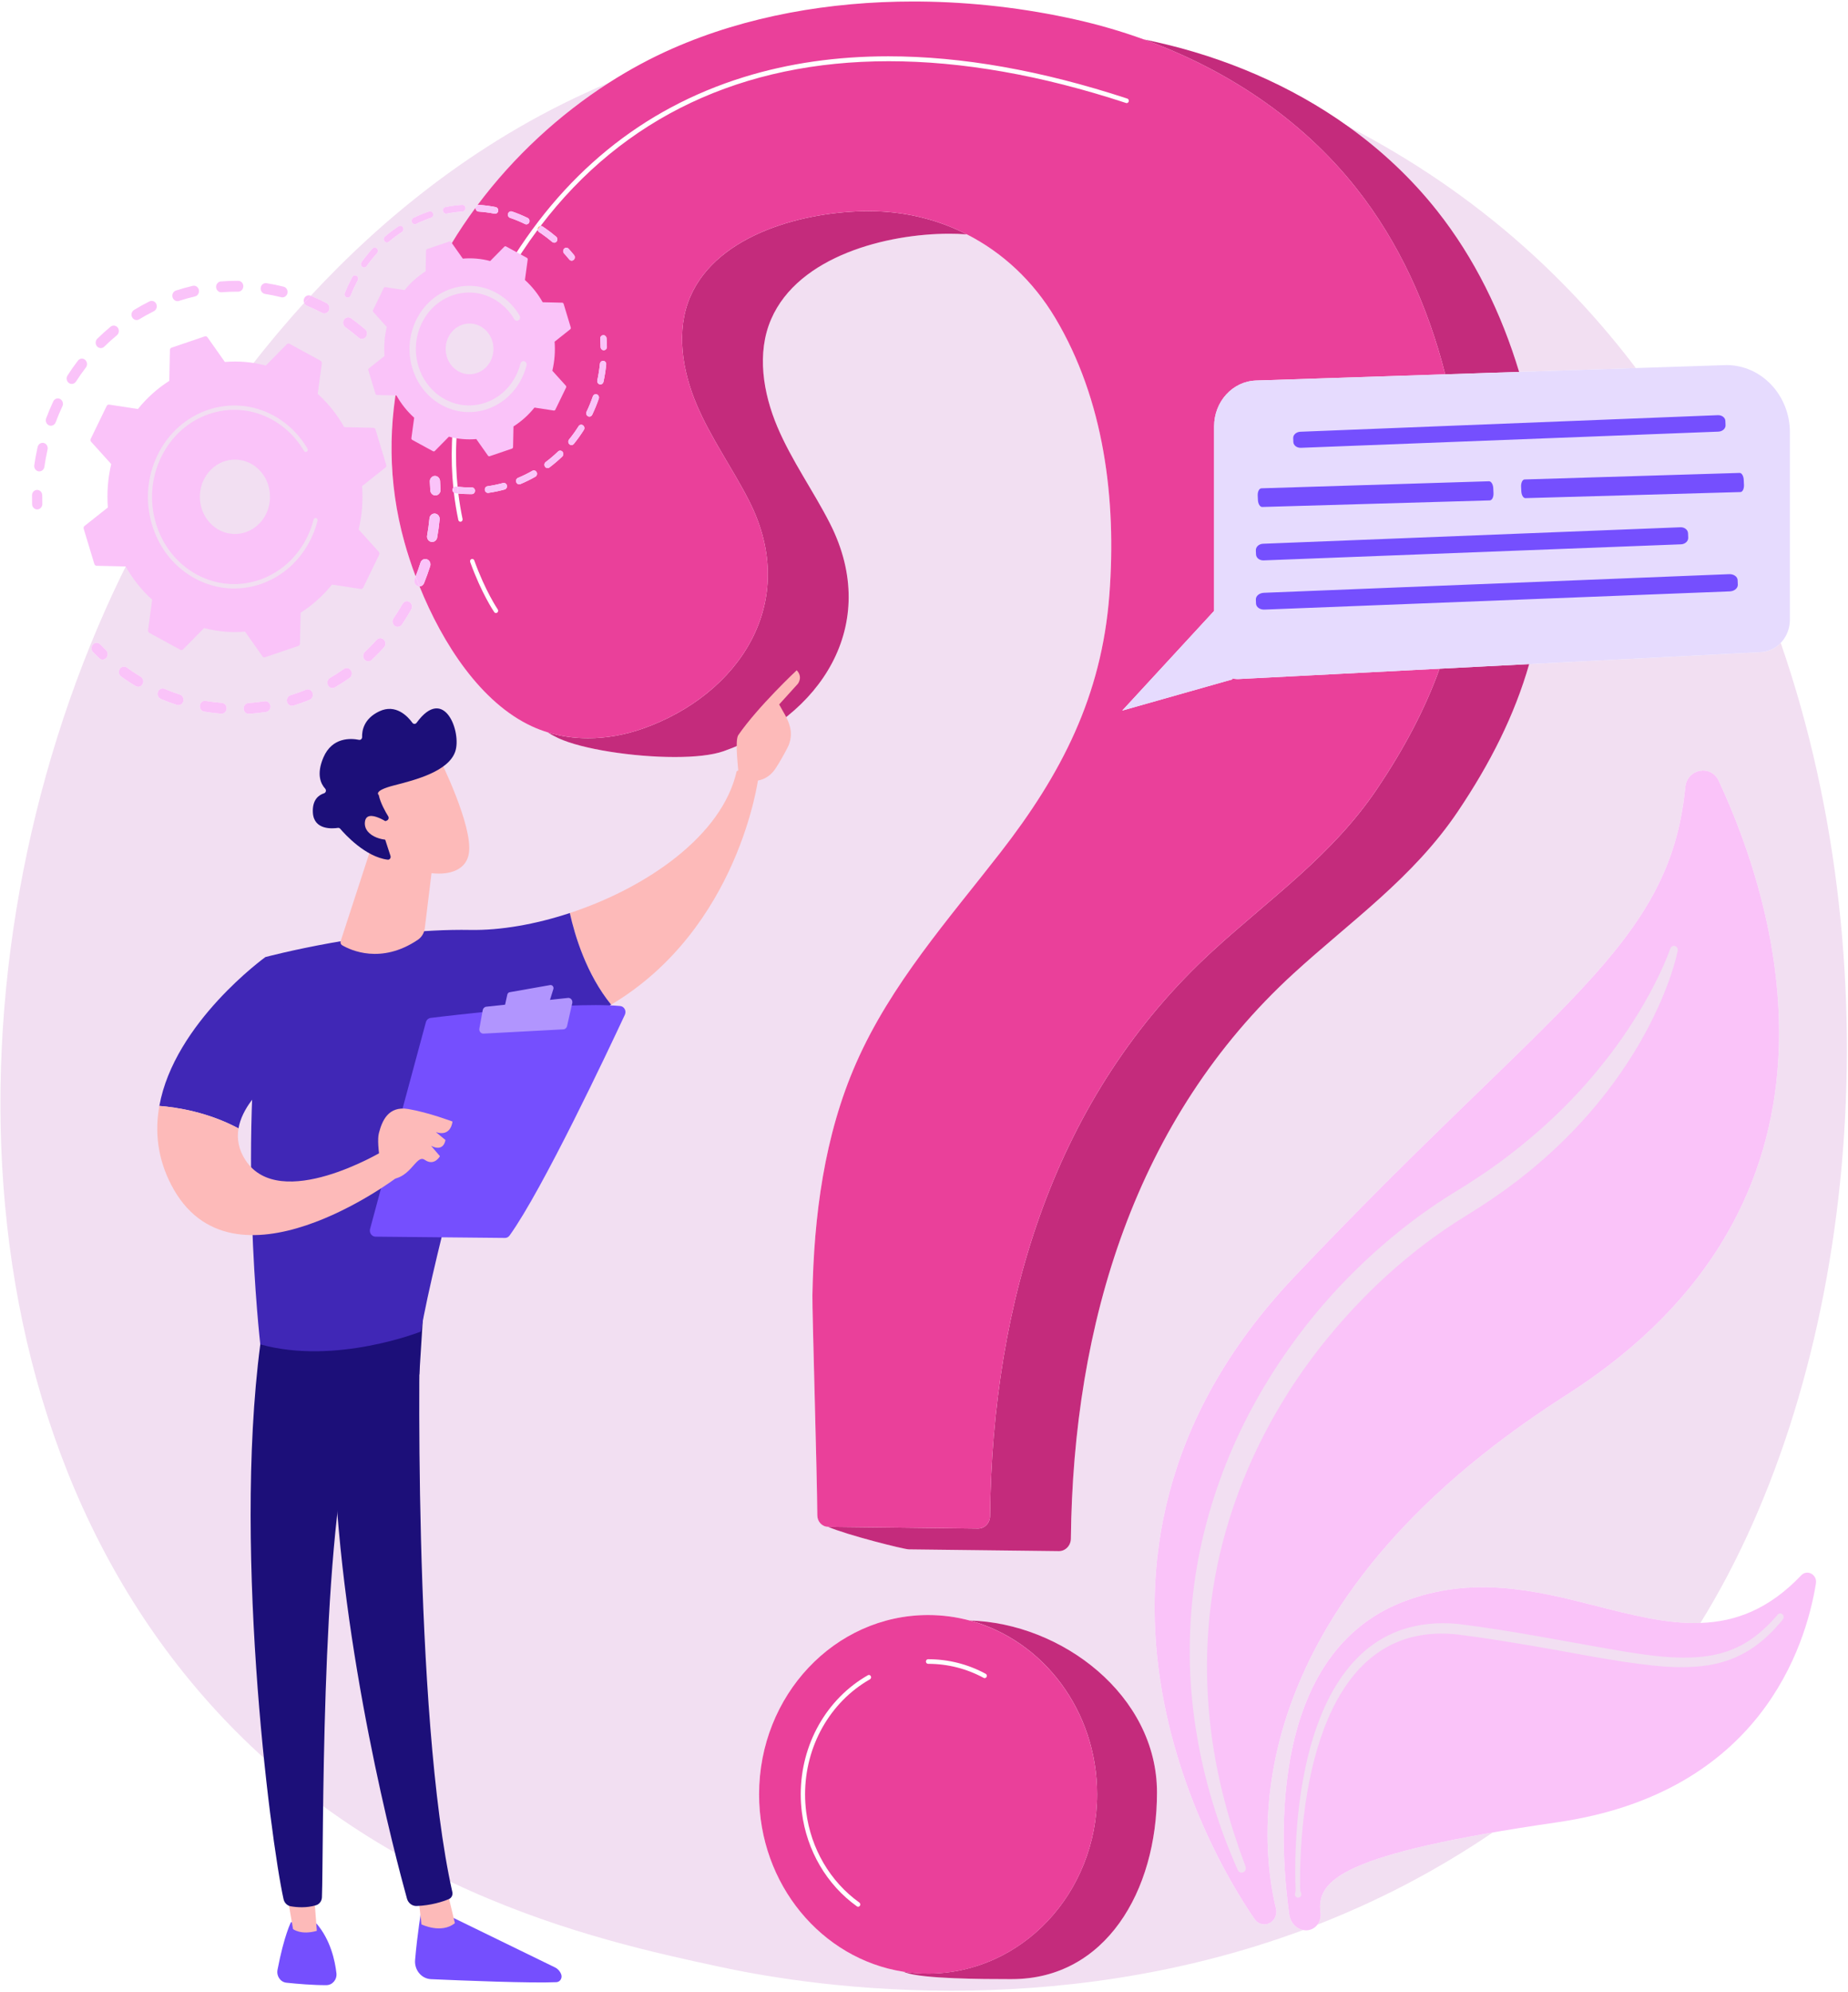 <svg width="669" height="721" viewBox="0 0 669 721" fill="none" xmlns="http://www.w3.org/2000/svg">
<path fill-rule="evenodd" clip-rule="evenodd" d="M344.325 720.451C303.789 720.451 272.822 714.44 260.471 711.781C215.68 702.133 129.099 683.487 66.502 605.425C-28.201 487.324 -13.454 301.257 60.004 178.436C65.754 168.82 82.044 140.483 110.1 109.645C110.291 110.096 110.643 110.472 111.112 110.667C112.962 111.436 114.807 112.301 116.597 113.238C116.861 113.376 117.14 113.442 117.415 113.442C118.028 113.442 118.62 113.117 118.968 112.549C119.008 112.485 119.044 112.417 119.077 112.346C119.53 111.374 119.153 110.196 118.236 109.716C116.365 108.737 114.437 107.833 112.504 107.028C138.521 78.976 174.215 49.25 220.525 29.891C202.464 41.455 185.98 56.645 172.808 74.279C172.515 74.437 172.293 74.727 172.212 75.081C146.978 109.273 134.203 152.508 146.425 196.274C147.537 200.256 148.884 204.401 150.459 208.605C150.344 208.903 150.224 209.198 150.103 209.494C149.698 210.491 150.132 211.646 151.07 212.076C151.311 212.184 151.557 212.236 151.802 212.236H151.87C160.259 233.012 174.102 254.324 192.503 262.838C194.378 263.704 196.296 264.434 198.251 265.03C199.467 265.799 200.774 266.509 202.179 267.159C210.705 271.104 229.199 273.962 244.271 273.962C251.411 273.962 257.778 273.322 261.959 271.85C296.531 259.678 319.255 226.367 300.453 189.422C294.432 177.592 286.637 166.785 281.439 154.524C276.238 142.262 273.87 127.71 279.17 115.497C289.137 92.539 321.264 84.578 343.656 84.578C344.644 84.578 345.609 84.593 346.558 84.624C347.72 84.661 348.872 84.723 350.022 84.81C362.888 91.367 373.965 101.611 381.965 114.99C399.711 144.659 404.206 180.747 401.61 215.187C398.829 252.041 384.177 280.182 362.217 308.454C343.311 332.791 322.491 356.156 309.928 384.736C298.391 410.975 294.621 440.046 294.1 468.75C293.997 474.314 295.766 532.41 295.876 548.429C295.895 550.691 297.61 552.519 299.742 552.545C306.89 555.605 327.25 560.69 329.007 560.711C340.142 560.845 371.684 561.218 383.292 561.356H383.34C385.706 561.356 387.646 559.343 387.673 556.828C388.501 478.899 411.105 404.603 468.323 352.266C489.143 333.221 511.565 317.712 527.755 293.675C539.552 276.158 548.295 258.782 553.583 240.332L637.417 236.019C640.237 235.872 642.768 234.62 644.643 232.665C686.778 354.39 670.976 498.004 615.579 587.349C614.874 587.376 614.163 587.389 613.453 587.389C601.689 587.389 589.495 584.147 576.757 580.908C564.015 577.665 550.725 574.422 536.759 574.422C527.541 574.422 518.027 575.837 508.183 579.593C456.786 599.213 463.869 673.196 466.754 692.997C467.163 695.787 469.184 697.97 471.774 698.494C425.949 715.477 381.18 720.451 344.325 720.451ZM326.951 713.545C327.197 713.643 327.447 713.741 327.7 713.839C333.839 716.19 356.376 716.252 364.98 716.252H366.317C400.11 716.252 418.841 684.549 418.841 648.714C418.841 613.535 384.346 587.416 351.111 586.476C346.272 585.17 341.204 584.476 335.981 584.476C302.188 584.476 274.796 613.527 274.796 649.361C274.796 681.941 297.441 708.915 326.951 713.545ZM616.52 278.85C613.483 278.85 610.465 281.046 610.087 284.942C604.449 342.994 562.055 363.28 468.53 462.083C370.013 566.161 444.037 680.024 454.217 694.574C454.916 695.57 455.955 696.222 457.117 696.388C457.323 696.419 457.524 696.432 457.724 696.432C460.501 696.432 462.629 693.632 461.905 690.665C456.063 666.626 446.156 582.033 567.023 504.864C676.593 434.906 643.484 328.324 622.232 282.648C621.022 280.049 618.768 278.85 616.52 278.85ZM96.068 253.759C95.978 253.759 95.887 253.766 95.795 253.779C93.853 254.085 91.879 254.306 89.925 254.437C88.905 254.503 88.129 255.437 88.194 256.52C88.257 257.561 89.071 258.36 90.04 258.36C90.08 258.36 90.119 258.359 90.159 258.356C92.215 258.217 94.294 257.986 96.337 257.665C96.884 257.579 97.34 257.248 97.619 256.792C97.856 256.404 97.966 255.929 97.897 255.435C97.762 254.461 96.971 253.759 96.068 253.759ZM74.183 253.635C73.288 253.635 72.501 254.324 72.356 255.292C72.194 256.36 72.882 257.368 73.892 257.538C75.929 257.883 78.006 258.141 80.066 258.298C80.112 258.305 80.158 258.307 80.203 258.307C80.847 258.307 81.423 257.952 81.755 257.409C81.92 257.142 82.025 256.829 82.049 256.487C82.124 255.404 81.358 254.463 80.338 254.383C78.382 254.232 76.409 253.987 74.476 253.661C74.377 253.644 74.279 253.635 74.183 253.635ZM111.419 249.485C111.198 249.485 110.974 249.526 110.756 249.617C108.925 250.36 107.042 251.033 105.162 251.612C104.18 251.912 103.615 253.003 103.9 254.046C104.136 254.906 104.875 255.461 105.678 255.461C105.849 255.461 106.023 255.435 106.196 255.383C108.175 254.774 110.155 254.067 112.082 253.284C112.461 253.129 112.765 252.857 112.971 252.521C113.283 252.013 113.368 251.357 113.148 250.746C112.865 249.966 112.163 249.485 111.419 249.485ZM58.882 249.156C58.146 249.156 57.45 249.624 57.16 250.391C56.781 251.399 57.243 252.539 58.193 252.943C60.11 253.756 62.081 254.492 64.052 255.126C64.232 255.186 64.414 255.214 64.593 255.214C65.217 255.214 65.804 254.876 66.145 254.319C66.237 254.17 66.311 254.003 66.363 253.823C66.661 252.784 66.11 251.686 65.132 251.37C63.26 250.766 61.388 250.068 59.567 249.295C59.342 249.2 59.11 249.156 58.882 249.156ZM125.518 241.772C125.166 241.772 124.81 241.877 124.494 242.099C122.866 243.247 121.168 244.338 119.448 245.34C118.552 245.863 118.224 247.055 118.717 248.006C119.054 248.658 119.688 249.026 120.341 249.026C120.643 249.026 120.948 248.946 121.232 248.782C123.042 247.726 124.83 246.58 126.544 245.369C126.761 245.218 126.939 245.024 127.072 244.806C127.462 244.169 127.483 243.322 127.062 242.649C126.705 242.078 126.117 241.772 125.518 241.772ZM44.873 241.242C44.281 241.242 43.699 241.543 43.341 242.101C42.742 242.998 42.984 244.22 43.829 244.829C44.28 245.156 44.735 245.477 45.196 245.793C46.466 246.671 47.781 247.516 49.101 248.311C49.389 248.482 49.703 248.565 50.012 248.565C50.621 248.565 51.214 248.246 51.565 247.672C51.586 247.64 51.606 247.604 51.625 247.57C52.129 246.627 51.816 245.428 50.926 244.894C49.67 244.138 48.422 243.335 47.214 242.503C46.776 242.202 46.343 241.894 45.914 241.584C45.595 241.353 45.232 241.242 44.873 241.242ZM137.676 230.968C137.189 230.968 136.702 231.172 136.339 231.577C134.988 233.077 133.558 234.537 132.086 235.915C131.322 236.633 131.25 237.874 131.926 238.687C132.292 239.123 132.801 239.35 133.315 239.35C133.749 239.35 134.188 239.185 134.54 238.856C136.089 237.406 137.595 235.869 139.018 234.287C139.099 234.198 139.171 234.102 139.232 233.999C139.707 233.224 139.611 232.175 138.958 231.514C138.598 231.149 138.138 230.968 137.676 230.968ZM34.982 232.637C34.503 232.637 34.024 232.835 33.661 233.225C32.942 234.002 32.956 235.242 33.685 236.002C34.406 236.753 35.15 237.496 35.896 238.211C36.25 238.55 36.694 238.721 37.137 238.721C37.642 238.721 38.146 238.501 38.511 238.073C38.579 237.993 38.639 237.91 38.691 237.823C39.178 237.029 39.063 235.954 38.38 235.299C37.672 234.62 36.965 233.914 36.28 233.199C35.919 232.825 35.45 232.637 34.982 232.637ZM147.307 217.588C146.677 217.588 146.064 217.928 145.719 218.539C144.696 220.339 143.605 222.09 142.466 223.764C141.869 224.644 142.056 225.87 142.882 226.505C143.212 226.756 143.59 226.878 143.967 226.878C144.54 226.878 145.109 226.595 145.469 226.062C146.176 225.026 146.869 223.955 147.531 222.871C147.994 222.116 148.447 221.347 148.891 220.565C149.419 219.637 149.138 218.431 148.264 217.871C147.963 217.681 147.633 217.588 147.307 217.588ZM126.06 114.844C125.467 114.844 124.884 115.146 124.526 115.706L124.506 115.739C123.958 116.633 124.184 117.833 125.02 118.434C126.674 119.621 128.295 120.896 129.839 122.222C130.183 122.516 130.595 122.659 131.005 122.659C131.543 122.659 132.079 122.41 132.445 121.931C132.486 121.877 132.523 121.821 132.559 121.764C133.068 120.932 132.913 119.808 132.171 119.17C130.544 117.774 128.837 116.433 127.097 115.182C126.779 114.954 126.418 114.844 126.06 114.844ZM128.518 99.654C128.12 99.654 127.735 99.87 127.536 100.261C127.402 100.507 127.27 100.753 127.141 101.002C126.284 102.638 125.503 104.335 124.821 106.043C124.575 106.66 124.846 107.371 125.428 107.632C125.574 107.697 125.725 107.729 125.873 107.729C126.254 107.729 126.619 107.526 126.832 107.178C126.868 107.119 126.9 107.055 126.927 106.988C127.577 105.36 128.323 103.741 129.143 102.176C129.266 101.938 129.39 101.706 129.516 101.477C129.831 100.896 129.645 100.154 129.099 99.819C128.917 99.707 128.716 99.654 128.518 99.654ZM135.67 89.6C135.371 89.6 135.073 89.724 134.847 89.969C133.443 91.506 132.113 93.157 130.891 94.875C130.518 95.418 130.612 96.171 131.116 96.574C131.322 96.739 131.565 96.819 131.803 96.819C132.149 96.819 132.494 96.652 132.719 96.336C133.882 94.696 135.153 93.122 136.492 91.656C136.542 91.599 136.589 91.537 136.63 91.473C136.92 90.996 136.866 90.352 136.465 89.942C136.244 89.714 135.956 89.6 135.67 89.6ZM144.917 81.714C144.711 81.714 144.504 81.772 144.315 81.895C142.595 83.023 140.922 84.276 139.348 85.619C138.855 86.042 138.778 86.802 139.173 87.325C139.398 87.622 139.731 87.777 140.065 87.777C140.318 87.777 140.569 87.689 140.781 87.51C142.283 86.228 143.876 85.034 145.518 83.959C145.669 83.862 145.787 83.734 145.878 83.588C146.109 83.207 146.129 82.702 145.89 82.289C145.674 81.918 145.3 81.714 144.917 81.714ZM155.704 76.464C155.59 76.464 155.474 76.483 155.359 76.521C153.43 77.172 151.519 77.955 149.681 78.848C149.106 79.127 148.857 79.847 149.118 80.457C149.312 80.901 149.727 81.164 150.159 81.164C150.32 81.164 150.481 81.129 150.634 81.053C152.389 80.201 154.211 79.454 156.05 78.834C156.312 78.745 156.525 78.566 156.665 78.339C156.843 78.045 156.902 77.67 156.795 77.309C156.64 76.794 156.191 76.464 155.704 76.464ZM167.379 74.15C167.353 74.15 167.329 74.151 167.305 74.152C165.283 74.286 163.249 74.553 161.264 74.948C160.642 75.072 160.235 75.707 160.35 76.364C160.453 76.946 160.934 77.353 161.472 77.353C161.542 77.353 161.615 77.346 161.686 77.332C163.578 76.955 165.518 76.7 167.445 76.573C167.824 76.549 168.144 76.334 168.336 76.023C168.463 75.812 168.532 75.558 168.518 75.288C168.482 74.645 167.976 74.15 167.379 74.15ZM476.937 696.533C477.813 695.393 478.273 693.89 478.058 692.28C476.647 681.731 483.499 673.002 540.413 663.173C519.532 677.372 498.14 688.265 476.937 696.533ZM549.944 134.586C543.539 113.367 533.796 93.361 520.199 76.2C510.874 64.43 499.971 54.275 487.992 45.704C510.576 57.349 531.992 71.775 551.446 89.059C566.601 102.523 580.161 117.328 592.203 133.199L549.944 134.586Z" fill="#F2DFF2"/>
<path fill-rule="evenodd" clip-rule="evenodd" d="M457.12 696.395C455.958 696.227 454.919 695.577 454.22 694.58C444.04 680.029 370.015 566.168 468.532 462.09C562.058 363.287 604.45 343 610.09 284.948C610.747 278.17 619.391 276.542 622.236 282.653C643.485 328.33 676.596 434.913 567.025 504.871C446.158 582.04 456.066 666.631 461.909 690.671C462.682 693.849 460.187 696.838 457.12 696.395Z" fill="#FAC3F9"/>
<path fill-rule="evenodd" clip-rule="evenodd" d="M472.11 698.553C469.359 698.156 467.181 695.905 466.756 692.997C463.871 673.198 456.786 599.214 508.184 579.594C532.94 570.145 555.607 575.527 576.758 580.908C603.954 587.824 628.644 594.743 652.041 570.14C654.227 567.839 657.908 569.844 657.387 573.066C653.682 595.912 637.195 648.834 563.832 659.481C485.311 670.879 476.474 680.43 478.06 692.281C478.549 695.934 475.558 699.05 472.11 698.553Z" fill="#FAC3F9"/>
<path fill-rule="evenodd" clip-rule="evenodd" d="M449.485 677.721C448.905 677.721 448.355 677.368 448.093 676.793C441.246 661.381 436.132 644.998 433.3 628.083C431.854 619.635 430.997 611.051 430.752 602.438C430.559 593.826 430.901 585.175 431.923 576.605C433.89 559.447 438.456 542.64 445.028 526.817C451.621 510.987 460.329 496.2 470.503 482.712C480.674 469.206 492.472 457.123 505.373 446.565C511.836 441.299 518.594 436.428 525.649 432.048C532.555 427.847 539.111 423.577 545.463 418.716C558.136 409.117 569.849 398.033 579.928 385.382C585.029 379.115 589.648 372.404 593.869 365.411C598.005 358.402 601.872 351.007 604.654 343.36L604.691 343.259C604.904 342.673 605.435 342.312 605.995 342.312C606.161 342.312 606.332 342.344 606.497 342.411C607.155 342.681 607.512 343.424 607.355 344.134C606.394 348.441 605.119 352.483 603.597 356.493C602.104 360.501 600.382 364.41 598.505 368.233C594.79 375.906 590.335 383.164 585.451 390.078C575.624 403.872 563.734 415.99 550.63 426.266C544.094 431.375 537.106 436.069 530.201 440.312C523.475 444.449 517.004 449.076 510.806 454.088C498.401 464.11 487.152 475.739 477.222 488.489C457.432 514.013 443.389 544.811 438.766 577.605C436.406 593.964 436.377 610.712 438.504 627.209C440.604 643.726 445.043 659.898 450.896 675.491C451.214 676.325 450.836 677.268 450.049 677.605C449.866 677.685 449.674 677.721 449.485 677.721Z" fill="#F2DFF2"/>
<path fill-rule="evenodd" clip-rule="evenodd" d="M469.937 686.788C469.517 686.788 469.114 686.547 468.908 686.126C468.756 685.813 468.742 685.463 468.843 685.153L468.852 685.13C469.093 684.414 469.017 683.748 468.996 683.064L468.936 681.023L468.892 676.944C468.895 674.224 468.949 671.506 469.061 668.791C469.291 663.359 469.725 657.93 470.412 652.534C471.809 641.753 474.114 631.004 478.217 620.881C482.275 610.825 488.419 601.217 497.338 594.941C501.78 591.858 506.792 589.666 511.986 588.55C515.411 587.786 518.898 587.449 522.372 587.449C524.165 587.449 525.948 587.539 527.723 587.703C548.165 590.218 568.198 594.373 588.286 597.749C595.383 598.87 602.55 599.906 609.623 599.906C612.523 599.906 615.405 599.732 618.264 599.318C620.706 598.94 623.11 598.373 625.446 597.577C627.759 596.72 630.03 595.72 632.151 594.401C636.423 591.814 640.18 588.276 643.537 584.353L643.547 584.341C643.792 584.055 644.131 583.908 644.47 583.908C644.77 583.908 645.068 584.022 645.307 584.25C645.809 584.734 645.853 585.555 645.411 586.097C642.01 590.249 638.124 594.088 633.579 596.977C631.325 598.448 628.891 599.595 626.411 600.572C623.906 601.491 621.331 602.155 618.735 602.619C615.388 603.137 612.049 603.349 608.728 603.349C601.663 603.349 594.663 602.39 587.78 601.39C577.631 599.857 567.607 597.862 557.551 596.137C547.525 594.407 537.381 592.733 527.396 591.49C525.563 591.303 523.723 591.203 521.888 591.203C518.786 591.203 515.697 591.492 512.679 592.137C507.867 593.124 503.264 595.093 499.148 597.888C490.848 603.492 484.828 612.41 480.741 622.063C476.604 631.764 474.146 642.268 472.586 652.866C471.818 658.175 471.294 663.528 470.977 668.9C470.819 671.584 470.718 674.27 470.666 676.962L470.639 680.997L470.663 683.01C470.682 683.678 470.651 684.362 470.963 684.997C471.255 685.6 471.036 686.339 470.468 686.65C470.297 686.743 470.116 686.788 469.937 686.788Z" fill="#F2DFF2"/>
<path fill-rule="evenodd" clip-rule="evenodd" d="M383.34 561.366C383.324 561.366 383.307 561.366 383.292 561.366C371.684 561.228 340.142 560.855 329.005 560.721C327.25 560.702 306.889 555.615 299.742 552.556H299.746C310.88 552.69 342.422 553.063 354.03 553.198C354.046 553.201 354.062 553.201 354.078 553.201C356.444 553.201 358.384 551.188 358.411 548.674C359.237 470.746 381.843 396.448 439.061 344.11C459.881 325.067 482.304 309.558 498.493 285.52C508.174 271.148 515.799 256.867 521.142 242.011L553.583 240.344C548.295 258.794 539.552 276.17 527.753 293.685C511.566 317.722 489.143 333.231 468.323 352.277C411.103 404.613 388.499 478.909 387.673 556.84C387.646 559.353 385.706 561.366 383.34 561.366ZM244.271 273.972C229.199 273.972 210.705 271.114 202.179 267.171C200.774 266.519 199.467 265.809 198.249 265.04C202.99 266.492 207.928 267.171 212.892 267.171C219.593 267.171 226.339 265.933 232.697 263.693C267.269 251.522 289.993 218.209 271.189 181.267C265.17 169.437 257.375 158.631 252.177 146.369C246.979 134.108 244.607 119.555 249.908 107.342C259.875 84.384 292.002 76.422 314.392 76.422C315.382 76.422 316.347 76.438 317.296 76.469C328.884 76.841 339.993 79.711 350.022 84.821C348.872 84.734 347.718 84.672 346.558 84.635C345.609 84.604 344.644 84.589 343.655 84.589C321.264 84.589 289.137 92.55 279.17 115.508C273.869 127.721 276.238 142.273 281.439 154.534C286.637 166.797 294.432 177.602 300.451 189.432C319.255 226.377 296.531 259.688 261.959 271.86C257.778 273.332 251.41 273.972 244.271 273.972ZM523.194 135.474C516.945 110.911 506.449 87.625 490.937 68.045C470.915 42.772 443.607 24.946 414.023 14.25C415.536 14.561 417.04 14.884 418.537 15.218C443.164 20.725 467.196 30.834 487.992 45.715C499.971 54.286 510.874 64.441 520.2 76.21C533.796 93.371 543.537 113.378 549.944 134.597L523.194 135.474Z" fill="#C42B7C"/>
<path fill-rule="evenodd" clip-rule="evenodd" d="M364.983 716.251C356.381 716.251 333.842 716.189 327.703 713.836C327.45 713.738 327.2 713.64 326.954 713.543C329.901 714.005 332.916 714.245 335.984 714.245C369.779 714.245 397.171 685.194 397.171 649.358C397.171 619.062 377.59 593.614 351.114 586.474C384.349 587.415 418.844 613.532 418.844 648.713C418.844 684.546 400.115 716.251 366.32 716.251C365.926 716.251 365.478 716.251 364.983 716.251Z" fill="#C42B7C"/>
<path fill-rule="evenodd" clip-rule="evenodd" d="M354.081 553.195C354.063 553.195 354.049 553.195 354.031 553.195C342.423 553.056 310.882 552.683 299.749 552.55C299.746 552.55 299.746 552.55 299.743 552.55C297.613 552.524 295.896 550.696 295.879 548.434C295.767 532.415 294 474.319 294.102 468.755C294.624 440.052 298.394 410.98 309.929 384.741C322.494 356.161 343.312 332.796 362.219 308.459C384.178 280.188 398.83 252.046 401.611 215.192C404.209 180.752 399.712 144.664 381.968 114.995C373.966 101.616 362.889 91.372 350.024 84.815C339.996 79.705 328.887 76.835 317.297 76.463C316.35 76.432 315.385 76.417 314.395 76.417C292.005 76.417 259.877 84.378 249.909 107.336C244.609 119.549 246.98 134.102 252.178 146.363C257.377 158.625 265.172 169.431 271.192 181.26C289.994 218.202 267.272 251.517 232.7 263.688C226.34 265.928 219.596 267.164 212.894 267.164C207.931 267.164 202.992 266.485 198.252 265.035C196.297 264.439 194.38 263.708 192.506 262.841C174.103 254.329 160.262 233.017 151.873 212.241C152.465 212.216 153.024 211.891 153.356 211.348C153.415 211.257 153.463 211.158 153.507 211.055C154.324 209.042 155.07 206.972 155.725 204.9C156.05 203.871 155.527 202.758 154.557 202.413C154.362 202.344 154.164 202.31 153.97 202.31C153.194 202.31 152.469 202.83 152.215 203.652C151.689 205.315 151.099 206.98 150.462 208.61C148.885 204.406 147.54 200.261 146.427 196.279C134.204 152.513 146.979 109.278 172.214 75.086C172.2 75.153 172.19 75.222 172.185 75.292C172.147 75.96 172.627 76.536 173.258 76.577C175.185 76.704 177.125 76.959 179.02 77.337C179.093 77.351 179.164 77.358 179.234 77.358C179.624 77.358 179.982 77.144 180.191 76.805C180.271 76.676 180.327 76.529 180.356 76.369C180.473 75.711 180.063 75.077 179.442 74.953C177.454 74.557 175.42 74.288 173.398 74.156C173.374 74.154 173.35 74.154 173.324 74.154C173.141 74.154 172.966 74.2 172.811 74.284C185.981 56.651 202.465 41.459 220.526 29.896C227.941 25.148 235.624 21.011 243.451 17.568C270.283 5.761 300.53 0.545 330.609 0.545C331.335 0.545 332.063 0.545 332.79 0.554C352.039 0.715 371.181 2.999 389.278 7.046C397.631 8.914 405.912 11.311 414.026 14.244C443.61 24.94 470.917 42.766 490.939 68.039C506.452 87.619 516.947 110.905 523.195 135.468L454.684 137.717C446.239 137.994 439.527 145.335 439.527 154.295V221.09L406.269 257.165L446.162 245.865L446.07 245.518C446.698 245.674 447.353 245.757 448.025 245.757C448.162 245.757 448.303 245.754 448.444 245.748L521.145 242.006C515.8 256.862 508.175 271.141 498.494 285.514C482.305 309.551 459.883 325.06 439.064 344.105C381.844 396.442 359.24 470.739 358.412 548.667C358.387 551.182 356.447 553.195 354.081 553.195ZM170.954 202.279C170.861 202.279 170.767 202.297 170.675 202.333C170.268 202.498 170.067 202.978 170.221 203.408C174.321 214.788 178.731 221.249 178.916 221.517C179.072 221.74 179.309 221.859 179.551 221.859C179.712 221.859 179.874 221.806 180.014 221.699C180.364 221.427 180.441 220.907 180.184 220.534C180.14 220.471 175.709 213.967 171.689 202.814C171.569 202.483 171.268 202.279 170.954 202.279ZM157.306 185.855C156.368 185.855 155.565 186.609 155.468 187.622C155.27 189.689 154.985 191.771 154.625 193.815C154.436 194.88 155.097 195.906 156.103 196.106C156.22 196.129 156.333 196.139 156.448 196.139C157.081 196.139 157.663 195.795 157.999 195.248C158.126 195.036 158.218 194.8 158.264 194.538C158.645 192.388 158.943 190.192 159.152 188.018C159.256 186.938 158.513 185.975 157.498 185.866C157.431 185.858 157.369 185.855 157.306 185.855ZM164.308 178.299C164.722 181.832 165.277 185.127 165.916 188.171C165.996 188.56 166.321 188.824 166.68 188.824C166.737 188.824 166.793 188.819 166.852 188.805C167.273 188.707 167.542 188.262 167.448 187.811C166.854 184.971 166.333 181.904 165.931 178.628C167.373 178.763 168.83 178.832 170.282 178.832C170.462 178.832 170.643 178.832 170.825 178.828C171.223 178.824 171.569 178.605 171.771 178.276C171.89 178.083 171.958 177.851 171.955 177.602C171.948 176.936 171.439 176.402 170.811 176.402C170.808 176.402 170.804 176.402 170.799 176.402C170.619 176.403 170.442 176.407 170.262 176.407C168.725 176.407 167.18 176.323 165.655 176.165C163.672 156.344 166.301 129.567 183.683 99.791C187.108 93.925 190.768 88.381 194.647 83.17C194.698 83.505 194.88 83.816 195.173 84.009C195.461 84.198 195.747 84.39 196.028 84.584C197.364 85.505 198.671 86.51 199.913 87.57C200.126 87.75 200.378 87.838 200.63 87.838C200.964 87.838 201.294 87.683 201.523 87.386C201.547 87.353 201.568 87.32 201.591 87.285C201.905 86.77 201.809 86.074 201.349 85.681C200.046 84.569 198.676 83.516 197.275 82.55C196.98 82.347 196.68 82.146 196.38 81.948C196.2 81.83 196.002 81.776 195.806 81.776C195.766 81.776 195.73 81.778 195.692 81.782C225.708 42.341 268.834 22.156 321.754 22.156C348.092 22.156 376.859 27.157 407.638 37.271C407.717 37.297 407.794 37.309 407.87 37.309C408.204 37.309 408.516 37.079 408.62 36.722C408.749 36.283 408.516 35.816 408.101 35.68C377.069 25.484 348.14 20.378 321.566 20.378C302.932 20.378 285.456 22.89 269.233 27.918C232.422 39.33 203.188 63.216 182.349 98.915C164.693 129.159 162.068 156.378 164.112 176.501C163.96 176.683 163.857 176.913 163.831 177.172C163.783 177.628 163.978 178.052 164.308 178.299ZM157.459 172.243C157.41 172.243 157.362 172.243 157.313 172.248C156.295 172.333 155.531 173.274 155.612 174.358C155.686 175.376 155.74 176.403 155.776 177.411C155.813 178.472 156.633 179.304 157.624 179.304C157.648 179.304 157.669 179.304 157.693 179.301C158.32 179.278 158.863 178.926 159.177 178.41C159.379 178.081 159.491 177.687 159.475 177.268C159.439 176.206 159.382 175.126 159.304 174.055C159.226 173.025 158.416 172.243 157.459 172.243ZM182.392 174.771C182.299 174.771 182.203 174.784 182.106 174.81C180.264 175.314 178.377 175.705 176.498 175.97C175.873 176.06 175.432 176.669 175.516 177.332C175.592 177.941 176.084 178.384 176.647 178.384C176.698 178.384 176.748 178.381 176.799 178.374C178.771 178.096 180.749 177.687 182.678 177.157C182.967 177.081 183.2 176.89 183.35 176.646C183.52 176.371 183.583 176.024 183.501 175.682C183.368 175.134 182.902 174.771 182.392 174.771ZM193.262 170.248C193.078 170.248 192.893 170.295 192.721 170.393C191.051 171.349 189.308 172.208 187.541 172.941C186.951 173.185 186.66 173.888 186.893 174.512C187.067 174.99 187.501 175.283 187.957 175.283C188.096 175.283 188.237 175.257 188.374 175.201C190.226 174.429 192.055 173.529 193.807 172.528C193.98 172.429 194.12 172.287 194.222 172.123C194.442 171.763 194.474 171.291 194.27 170.887C194.063 170.479 193.669 170.248 193.262 170.248ZM202.794 163.096C202.52 163.096 202.243 163.199 202.025 163.409C200.614 164.767 199.117 166.043 197.571 167.204C197.054 167.595 196.933 168.349 197.299 168.896C197.523 169.229 197.874 169.408 198.232 169.408C198.461 169.408 198.694 169.336 198.892 169.185C200.514 167.965 202.086 166.629 203.562 165.207C203.635 165.134 203.7 165.052 203.751 164.968C204.027 164.518 203.996 163.907 203.639 163.492C203.414 163.23 203.104 163.096 202.794 163.096ZM210.408 153.708C210.04 153.708 209.679 153.897 209.458 154.249C208.4 155.925 207.24 157.547 206.004 159.07C205.598 159.578 205.647 160.342 206.125 160.779C206.34 160.977 206.608 161.072 206.871 161.072C207.191 161.072 207.511 160.93 207.739 160.65C209.034 159.054 210.251 157.355 211.359 155.596L211.369 155.583C211.707 155.027 211.565 154.282 211.043 153.915C210.85 153.775 210.629 153.708 210.408 153.708ZM215.694 142.658C215.226 142.658 214.788 142.967 214.618 143.455C213.968 145.348 213.202 147.219 212.343 149.016C212.057 149.613 212.282 150.343 212.845 150.644C213.013 150.734 213.19 150.778 213.361 150.778C213.739 150.778 214.105 150.578 214.322 150.224C214.344 150.188 214.363 150.153 214.382 150.112C215.284 148.229 216.087 146.268 216.766 144.286C216.981 143.656 216.676 142.961 216.083 142.732C215.954 142.681 215.822 142.658 215.694 142.658ZM218.316 130.586C217.738 130.586 217.242 131.049 217.178 131.672C216.981 133.674 216.664 135.685 216.237 137.648C216.096 138.3 216.479 138.951 217.095 139.102C217.183 139.123 217.267 139.133 217.352 139.133C217.741 139.133 218.102 138.921 218.31 138.581C218.382 138.465 218.437 138.334 218.468 138.192C218.913 136.134 219.246 134.025 219.452 131.924C219.52 131.258 219.062 130.662 218.434 130.592C218.394 130.588 218.357 130.586 218.316 130.586ZM218.434 121.303C218.402 121.303 218.373 121.304 218.344 121.307C217.717 121.36 217.243 121.943 217.291 122.611C217.363 123.581 217.408 124.575 217.425 125.565C217.437 126.227 217.947 126.755 218.57 126.755C218.577 126.755 218.583 126.755 218.591 126.755C218.984 126.746 219.328 126.528 219.531 126.202C219.649 126.006 219.717 125.771 219.714 125.519C219.694 124.482 219.649 123.44 219.573 122.422C219.524 121.787 219.025 121.303 218.434 121.303ZM205.024 89.665C204.738 89.665 204.449 89.778 204.228 90.006C203.771 90.471 203.763 91.24 204.202 91.721C204.843 92.427 205.477 93.162 206.081 93.908C206.306 94.188 206.626 94.331 206.949 94.331C207.213 94.331 207.477 94.235 207.694 94.039C207.778 93.961 207.848 93.873 207.907 93.779C208.175 93.339 208.154 92.747 207.816 92.328C207.184 91.547 206.52 90.775 205.845 90.035C205.62 89.789 205.322 89.665 205.024 89.665ZM185.002 76.481C184.517 76.481 184.069 76.811 183.913 77.324C183.719 77.962 184.049 78.644 184.653 78.849C186.488 79.473 188.306 80.226 190.061 81.087C190.217 81.163 190.379 81.199 190.539 81.199C190.921 81.199 191.284 80.998 191.5 80.648C191.529 80.6 191.556 80.549 191.58 80.496C191.843 79.888 191.594 79.167 191.022 78.886C189.182 77.983 187.273 77.193 185.35 76.539C185.235 76.5 185.119 76.481 185.002 76.481Z" fill="#EA409A"/>
<path fill-rule="evenodd" clip-rule="evenodd" d="M357.239 606.382C357.207 606.116 357.057 605.872 356.814 605.742C350.32 602.25 343.314 600.479 335.984 600.479C335.55 600.479 335.199 600.85 335.199 601.311C335.199 601.346 335.201 601.381 335.205 601.414C335.251 601.828 335.583 602.149 335.986 602.149C343.065 602.149 349.835 603.859 356.104 607.232C356.218 607.294 356.34 607.321 356.458 607.321C356.744 607.321 357.021 607.155 357.159 606.864C357.233 606.711 357.257 606.541 357.239 606.382ZM291.855 655.756C293.553 668.986 300.474 680.93 311.084 688.531C311.278 688.67 311.394 688.883 311.423 689.111C311.45 689.31 311.411 689.518 311.296 689.696C311.146 689.932 310.898 690.061 310.647 690.061C310.494 690.061 310.341 690.015 310.208 689.919C299.227 682.052 292.064 669.693 290.303 656.003C290.023 653.821 289.879 651.604 289.879 649.368C289.879 631.334 299.194 614.822 314.185 606.276C314.303 606.209 314.432 606.175 314.559 606.175C314.837 606.175 315.107 606.334 315.249 606.615C315.296 606.706 315.324 606.802 315.337 606.898C315.382 607.234 315.229 607.58 314.931 607.75C300.447 616.004 291.448 631.956 291.448 649.376C291.448 651.526 291.586 653.658 291.855 655.756ZM326.954 713.56C329.903 714.023 332.916 714.262 335.986 714.262C369.779 714.262 397.171 685.212 397.171 649.376C397.171 619.079 377.59 593.632 351.115 586.491C346.275 585.185 341.208 584.491 335.986 584.491C302.191 584.491 274.799 613.542 274.799 649.376C274.799 681.956 297.444 708.93 326.954 713.56Z" fill="#EA409A"/>
<path fill-rule="evenodd" clip-rule="evenodd" d="M110.098 109.648C109.901 109.184 109.874 108.639 110.063 108.126C110.352 107.351 111.049 106.879 111.787 106.879C112.012 106.879 112.241 106.923 112.463 107.015C112.476 107.02 112.489 107.026 112.503 107.031C111.691 107.906 110.891 108.778 110.098 109.648Z" fill="#FAC3F9"/>
<path fill-rule="evenodd" clip-rule="evenodd" d="M151.872 212.236C151.385 211.023 150.911 209.813 150.46 208.606C151.099 206.975 151.687 205.312 152.214 203.649C152.468 202.827 153.193 202.307 153.969 202.307C154.162 202.307 154.362 202.34 154.556 202.41C155.526 202.754 156.049 203.868 155.724 204.895C155.07 206.969 154.323 209.037 153.506 211.051C153.462 211.155 153.414 211.254 153.356 211.344C153.023 211.888 152.463 212.213 151.872 212.236ZM156.447 196.136C156.333 196.136 156.218 196.126 156.102 196.103C155.096 195.903 154.435 194.877 154.624 193.812C154.985 191.768 155.268 189.686 155.467 187.618C155.565 186.605 156.367 185.852 157.305 185.852C157.368 185.852 157.432 185.854 157.497 185.862C158.512 185.973 159.255 186.934 159.15 188.013C158.942 190.189 158.644 192.385 158.262 194.535C158.217 194.797 158.125 195.033 157.999 195.243C157.662 195.792 157.079 196.136 156.447 196.136Z" fill="#FAC3F9"/>
<path fill-rule="evenodd" clip-rule="evenodd" d="M37.136 238.716C36.693 238.716 36.249 238.547 35.895 238.206C35.149 237.493 34.406 236.749 33.684 235.998C32.955 235.237 32.941 233.998 33.66 233.222C34.023 232.832 34.502 232.633 34.982 232.633C35.45 232.633 35.918 232.82 36.279 233.196C36.964 233.911 37.671 234.615 38.379 235.294C39.063 235.949 39.178 237.024 38.691 237.819C38.638 237.907 38.578 237.988 38.511 238.068C38.145 238.498 37.642 238.716 37.136 238.716Z" fill="#FAC3F9"/>
<path fill-rule="evenodd" clip-rule="evenodd" d="M14.243 170.602C14.151 170.602 14.058 170.594 13.964 170.579C12.953 170.416 12.257 169.416 12.409 168.344C12.722 166.149 13.13 163.935 13.621 161.771C13.825 160.87 14.583 160.266 15.419 160.266C15.563 160.266 15.709 160.284 15.854 160.319C16.848 160.575 17.46 161.634 17.221 162.688C16.755 164.745 16.368 166.846 16.071 168.931C16.031 169.216 15.934 169.478 15.794 169.708C15.459 170.252 14.879 170.602 14.243 170.602Z" fill="#FAC3F9"/>
<path fill-rule="evenodd" clip-rule="evenodd" d="M18.431 154.078C18.205 154.078 17.976 154.034 17.753 153.941C16.802 153.542 16.335 152.404 16.709 151.394C17.478 149.329 18.341 147.27 19.273 145.275C19.593 144.583 20.25 144.184 20.931 144.184C21.209 144.184 21.49 144.249 21.755 144.39C22.671 144.871 23.045 146.049 22.591 147.021C21.705 148.915 20.885 150.871 20.155 152.836C20.108 152.963 20.05 153.078 19.984 153.186C19.64 153.749 19.05 154.078 18.431 154.078Z" fill="#FAC3F9"/>
<path fill-rule="evenodd" clip-rule="evenodd" d="M25.977 138.952C25.618 138.952 25.256 138.842 24.937 138.611C24.103 138.01 23.878 136.812 24.425 135.919L24.448 135.884C25.627 134.043 26.895 132.237 28.216 130.514C28.582 130.037 29.116 129.789 29.654 129.789C30.065 129.789 30.478 129.933 30.822 130.229C31.562 130.868 31.716 131.99 31.207 132.82C31.171 132.879 31.132 132.936 31.09 132.991C29.835 134.628 28.63 136.344 27.509 138.092C27.151 138.651 26.569 138.952 25.977 138.952Z" fill="#FAC3F9"/>
<path fill-rule="evenodd" clip-rule="evenodd" d="M36.486 125.98C35.989 125.98 35.493 125.769 35.129 125.353C34.432 124.558 34.479 123.319 35.225 122.578C36.761 121.065 38.378 119.605 40.031 118.238C40.369 117.959 40.77 117.823 41.168 117.823C41.719 117.823 42.264 118.083 42.63 118.579C43.129 119.257 43.141 120.174 42.723 120.857C42.614 121.035 42.475 121.196 42.308 121.335C40.739 122.633 39.204 124.019 37.746 125.455C37.389 125.806 36.937 125.98 36.486 125.98Z" fill="#FAC3F9"/>
<path fill-rule="evenodd" clip-rule="evenodd" d="M131.006 122.655C130.597 122.655 130.184 122.511 129.84 122.217C128.297 120.891 126.676 119.617 125.022 118.429C124.185 117.828 123.959 116.629 124.508 115.734L124.527 115.702C124.885 115.141 125.468 114.839 126.062 114.839C126.419 114.839 126.781 114.949 127.099 115.178C128.839 116.428 130.546 117.769 132.173 119.165C132.914 119.803 133.07 120.927 132.561 121.759C132.524 121.816 132.488 121.872 132.447 121.926C132.08 122.406 131.545 122.655 131.006 122.655Z" fill="#FAC3F9"/>
<path fill-rule="evenodd" clip-rule="evenodd" d="M49.456 115.833C48.816 115.833 48.193 115.48 47.851 114.85C47.34 113.91 47.643 112.71 48.529 112.168C50.345 111.057 52.229 110.015 54.127 109.072C54.381 108.946 54.648 108.886 54.911 108.886C55.607 108.886 56.274 109.304 56.589 110.017C56.871 110.655 56.801 111.372 56.464 111.922C56.282 112.219 56.023 112.467 55.698 112.628C53.894 113.524 52.106 114.514 50.38 115.57C50.088 115.748 49.77 115.833 49.456 115.833Z" fill="#FAC3F9"/>
<path fill-rule="evenodd" clip-rule="evenodd" d="M117.416 113.437C117.141 113.437 116.862 113.372 116.598 113.234C114.808 112.297 112.963 111.432 111.113 110.663C110.644 110.468 110.292 110.092 110.101 109.641C110.893 108.77 111.693 107.898 112.505 107.023C114.438 107.828 116.366 108.733 118.237 109.712C119.154 110.192 119.531 111.37 119.078 112.342C119.045 112.413 119.009 112.481 118.969 112.545C118.621 113.113 118.029 113.437 117.416 113.437Z" fill="#FAC3F9"/>
<path fill-rule="evenodd" clip-rule="evenodd" d="M64.236 108.99C63.446 108.99 62.714 108.449 62.468 107.606C62.165 106.569 62.713 105.469 63.69 105.15C65.696 104.492 67.75 103.919 69.794 103.445C69.928 103.414 70.061 103.399 70.192 103.399C71.043 103.399 71.81 104.025 71.998 104.944C72.109 105.477 72.003 106.008 71.742 106.433C71.486 106.851 71.081 107.166 70.585 107.281C68.642 107.732 66.691 108.276 64.784 108.902C64.602 108.962 64.418 108.99 64.236 108.99Z" fill="#FAC3F9"/>
<path fill-rule="evenodd" clip-rule="evenodd" d="M102.252 107.628C102.11 107.628 101.966 107.611 101.821 107.574C99.885 107.084 97.905 106.678 95.935 106.367C94.924 106.207 94.226 105.207 94.377 104.135C94.515 103.161 95.305 102.461 96.207 102.461C96.298 102.461 96.389 102.468 96.481 102.482C98.556 102.81 100.641 103.239 102.681 103.754C103.675 104.006 104.289 105.065 104.052 106.12C104.002 106.345 103.917 106.552 103.804 106.735C103.466 107.286 102.881 107.628 102.252 107.628Z" fill="#FAC3F9"/>
<path fill-rule="evenodd" clip-rule="evenodd" d="M80.081 105.779C79.123 105.779 78.311 104.996 78.236 103.966C78.159 102.885 78.922 101.942 79.94 101.857C81.827 101.704 83.741 101.625 85.638 101.625C85.843 101.625 86.047 101.626 86.251 101.628C87.274 101.638 88.096 102.524 88.087 103.609C88.084 103.996 87.975 104.357 87.79 104.66C87.459 105.2 86.885 105.556 86.236 105.556C86.231 105.556 86.225 105.556 86.221 105.556C86.019 105.554 85.817 105.553 85.616 105.553C83.82 105.553 82.01 105.627 80.225 105.773C80.177 105.777 80.129 105.779 80.081 105.779Z" fill="#FAC3F9"/>
<path fill-rule="evenodd" clip-rule="evenodd" d="M13.471 184.365C12.476 184.365 11.653 183.528 11.622 182.466C11.591 181.399 11.579 180.316 11.589 179.246C11.596 178.166 12.425 177.299 13.439 177.299H13.457C14.48 177.311 15.301 178.197 15.291 179.282C15.283 180.299 15.293 181.329 15.324 182.342C15.336 182.759 15.225 183.147 15.026 183.471C14.707 183.992 14.161 184.345 13.53 184.365C13.51 184.365 13.491 184.365 13.471 184.365Z" fill="#FAC3F9"/>
<path fill-rule="evenodd" clip-rule="evenodd" d="M90.042 258.358C89.072 258.358 88.258 257.56 88.195 256.517C88.131 255.436 88.906 254.502 89.926 254.436C91.88 254.304 93.855 254.082 95.796 253.776C95.888 253.765 95.98 253.757 96.07 253.757C96.972 253.757 97.763 254.459 97.899 255.433C97.968 255.926 97.858 256.402 97.62 256.791C97.341 257.245 96.885 257.578 96.338 257.662C94.295 257.983 92.216 258.214 90.16 258.353C90.121 258.356 90.081 258.358 90.042 258.358ZM80.205 258.304C80.159 258.304 80.113 258.302 80.067 258.297C78.007 258.138 75.93 257.881 73.894 257.535C72.884 257.366 72.196 256.358 72.357 255.289C72.502 254.322 73.29 253.633 74.184 253.633C74.281 253.633 74.379 253.641 74.478 253.659C76.411 253.985 78.383 254.229 80.34 254.38C81.359 254.46 82.125 255.402 82.05 256.485C82.026 256.827 81.921 257.139 81.757 257.407C81.424 257.949 80.848 258.304 80.205 258.304ZM105.679 255.459C104.876 255.459 104.137 254.903 103.902 254.045C103.616 253.001 104.181 251.91 105.164 251.61C107.044 251.032 108.926 250.357 110.757 249.615C110.975 249.523 111.2 249.483 111.42 249.483C112.165 249.483 112.867 249.963 113.149 250.743C113.37 251.354 113.284 252.01 112.972 252.52C112.766 252.854 112.463 253.126 112.083 253.281C110.156 254.064 108.176 254.771 106.197 255.38C106.025 255.433 105.85 255.459 105.679 255.459ZM64.594 255.211C64.415 255.211 64.233 255.183 64.053 255.125C62.082 254.489 60.111 253.753 58.194 252.941C57.244 252.538 56.782 251.396 57.162 250.388C57.451 249.621 58.147 249.154 58.883 249.154C59.111 249.154 59.343 249.198 59.568 249.292C61.39 250.067 63.261 250.763 65.133 251.367C66.111 251.683 66.663 252.783 66.364 253.82C66.312 254.001 66.238 254.167 66.146 254.317C65.805 254.874 65.218 255.211 64.594 255.211ZM120.343 249.023C119.689 249.023 119.056 248.655 118.719 248.005C118.226 247.053 118.553 245.86 119.45 245.339C121.17 244.336 122.868 243.246 124.496 242.096C124.811 241.875 125.167 241.769 125.519 241.769C126.119 241.769 126.706 242.075 127.063 242.647C127.485 243.319 127.464 244.166 127.073 244.803C126.94 245.022 126.763 245.215 126.546 245.367C124.831 246.577 123.044 247.724 121.233 248.779C120.95 248.944 120.644 249.023 120.343 249.023ZM50.013 248.562C49.704 248.562 49.391 248.481 49.103 248.308C47.782 247.513 46.467 246.668 45.197 245.79C44.737 245.474 44.281 245.153 43.83 244.826C42.985 244.217 42.743 242.995 43.343 242.1C43.701 241.541 44.282 241.24 44.874 241.24C45.233 241.24 45.596 241.35 45.915 241.582C46.344 241.891 46.777 242.199 47.215 242.5C48.423 243.332 49.672 244.135 50.928 244.891C51.817 245.425 52.13 246.624 51.626 247.567C51.607 247.601 51.587 247.637 51.566 247.67C51.216 248.243 50.623 248.562 50.013 248.562ZM133.316 239.347C132.803 239.347 132.294 239.122 131.928 238.684C131.251 237.871 131.324 236.63 132.087 235.912C133.56 234.534 134.99 233.075 136.341 231.574C136.704 231.169 137.191 230.965 137.678 230.965C138.139 230.965 138.599 231.146 138.959 231.511C139.613 232.172 139.708 233.221 139.233 233.996C139.173 234.101 139.099 234.195 139.02 234.285C137.596 235.866 136.091 237.404 134.542 238.853C134.189 239.182 133.751 239.347 133.316 239.347ZM143.969 226.876C143.592 226.876 143.214 226.755 142.884 226.503C142.058 225.867 141.87 224.641 142.468 223.761C143.607 222.087 144.698 220.336 145.72 218.536C146.065 217.926 146.678 217.585 147.309 217.585C147.634 217.585 147.964 217.678 148.264 217.869C149.14 218.429 149.421 219.634 148.891 220.562C148.448 221.344 147.994 222.113 147.531 222.869C146.87 223.952 146.177 225.024 145.471 226.06C145.109 226.592 144.542 226.876 143.969 226.876ZM151.804 212.233C151.559 212.233 151.312 212.181 151.071 212.073C150.133 211.643 149.699 210.489 150.105 209.492C150.226 209.195 150.344 208.901 150.46 208.603C150.911 209.808 151.385 211.02 151.872 212.233C151.851 212.233 151.828 212.233 151.804 212.233Z" fill="#FAC3F9"/>
<path fill-rule="evenodd" clip-rule="evenodd" d="M157.621 179.293C156.63 179.293 155.81 178.461 155.774 177.402C155.737 176.394 155.684 175.364 155.609 174.346C155.529 173.265 156.293 172.323 157.311 172.239C157.359 172.234 157.408 172.234 157.456 172.234C158.415 172.234 159.225 173.016 159.302 174.043C159.379 175.115 159.438 176.195 159.474 177.257C159.488 177.676 159.377 178.07 159.176 178.399C158.86 178.915 158.317 179.268 157.692 179.291C157.668 179.293 157.645 179.293 157.621 179.293Z" fill="#FAC3F9"/>
<path fill-rule="evenodd" clip-rule="evenodd" d="M135.953 155.464C135.841 155.091 135.518 154.834 135.148 154.826L124.618 154.58C122.089 150.106 118.868 146.029 115.014 142.55L116.517 131.501C116.57 131.113 116.385 130.733 116.056 130.553L104.823 124.423C104.494 124.243 104.095 124.305 103.828 124.575L96.223 132.293C91.313 130.99 86.312 130.581 81.408 130.998L75.1 122.053C74.879 121.739 74.494 121.609 74.143 121.729L62.111 125.817C61.76 125.937 61.518 126.28 61.51 126.671L61.279 137.838C57.06 140.52 53.215 143.936 49.933 148.023L39.514 146.43C39.149 146.373 38.79 146.568 38.621 146.918L32.84 158.829C32.67 159.18 32.728 159.601 32.984 159.883L40.262 167.949C39.033 173.156 38.647 178.461 39.04 183.66L30.605 190.349C30.31 190.584 30.186 190.992 30.299 191.365L34.155 204.122C34.267 204.495 34.591 204.752 34.959 204.76L45.49 205.006C48.02 209.48 51.24 213.559 55.094 217.038L53.592 228.086C53.539 228.473 53.724 228.854 54.052 229.034L65.286 235.164C65.614 235.343 66.014 235.282 66.28 235.011L73.885 227.294C78.796 228.597 83.797 229.006 88.701 228.589L95.009 237.534C95.23 237.848 95.614 237.979 95.966 237.858L107.997 233.77C108.349 233.651 108.59 233.308 108.599 232.917L108.83 221.75C113.049 219.066 116.894 215.652 120.176 211.564L130.595 213.158C130.959 213.214 131.318 213.018 131.487 212.67L137.27 200.757C137.437 200.407 137.381 199.985 137.124 199.703L129.846 191.637C131.075 186.43 131.461 181.127 131.068 175.928L139.503 169.237C139.799 169.004 139.923 168.595 139.808 168.222L135.953 155.464Z" fill="#FAC3F9"/>
<path fill-rule="evenodd" clip-rule="evenodd" d="M94.58 188.697C89.948 194.266 81.908 194.804 76.655 189.89C74.11 187.512 72.591 184.226 72.379 180.635C72.166 177.045 73.283 173.581 75.528 170.885C80.159 165.313 88.199 164.777 93.452 169.69C98.231 174.157 99.081 181.617 95.708 187.121C95.374 187.666 94.997 188.194 94.58 188.697Z" fill="#F2DFF2"/>
<path fill-rule="evenodd" clip-rule="evenodd" d="M110.947 197.952C111.527 197.007 112.064 196.026 112.558 195.009C112.713 194.689 112.863 194.368 113.009 194.041C113.726 192.44 114.322 190.779 114.788 189.085L114.807 189.015C114.825 188.951 114.842 188.884 114.859 188.819C114.894 188.691 114.927 188.564 114.959 188.435C115.045 188.098 114.911 187.752 114.649 187.573C114.585 187.529 114.514 187.495 114.437 187.472C114.042 187.36 113.636 187.609 113.529 188.028C112.982 190.183 112.212 192.29 111.24 194.292C106.418 204.229 97.274 210.301 87.484 211.26C82.038 211.796 76.393 210.746 71.181 207.903C70.266 207.403 69.382 206.859 68.533 206.273C62.81 202.328 58.577 196.466 56.466 189.481C54.041 181.459 54.709 172.913 58.344 165.422C65.855 149.951 83.821 143.851 98.404 151.809C99.303 152.299 100.176 152.837 101.018 153.418C104.668 155.935 107.758 159.27 110.056 163.196C110.115 163.297 110.193 163.378 110.282 163.44C110.514 163.6 110.824 163.616 111.076 163.448C111.423 163.22 111.531 162.736 111.314 162.365C108.902 158.244 105.658 154.742 101.826 152.102C100.942 151.493 100.026 150.926 99.082 150.413C83.772 142.057 64.904 148.472 57.027 164.702C53.21 172.568 52.51 181.535 55.055 189.961C57.271 197.294 61.716 203.447 67.723 207.589C68.615 208.203 69.543 208.775 70.502 209.299C77.919 213.348 86.378 214.089 94.321 211.392C101.238 209.042 107.042 204.327 110.947 197.952Z" fill="#F2DFF2"/>
<path fill-rule="evenodd" clip-rule="evenodd" d="M194.648 83.165C194.606 82.888 194.656 82.593 194.806 82.334C195.007 82.019 195.341 81.814 195.692 81.777C195.341 82.239 194.998 82.698 194.648 83.165Z" fill="#FDAB76"/>
<path fill-rule="evenodd" clip-rule="evenodd" d="M165.929 178.618C165.566 178.584 165.203 178.547 164.842 178.503C164.642 178.48 164.46 178.405 164.308 178.289C164.239 177.698 164.171 177.095 164.111 176.491C164.323 176.24 164.633 176.085 164.967 176.085C165.008 176.085 165.05 176.089 165.093 176.09C165.28 176.113 165.469 176.134 165.655 176.155C165.74 176.988 165.832 177.81 165.929 178.618Z" fill="#FAC3F9"/>
<path fill-rule="evenodd" clip-rule="evenodd" d="M176.648 178.372C176.085 178.372 175.594 177.929 175.518 177.32C175.433 176.657 175.874 176.048 176.5 175.957C178.379 175.693 180.265 175.302 182.108 174.797C182.205 174.773 182.299 174.76 182.394 174.76C182.902 174.76 183.368 175.121 183.501 175.67C183.585 176.011 183.521 176.359 183.352 176.633C183.202 176.877 182.969 177.068 182.68 177.146C180.75 177.675 178.772 178.084 176.801 178.361C176.749 178.369 176.698 178.372 176.648 178.372ZM187.958 175.271C187.503 175.271 187.069 174.978 186.893 174.499C186.66 173.877 186.952 173.173 187.541 172.929C189.308 172.196 191.052 171.338 192.722 170.38C192.895 170.282 193.079 170.237 193.263 170.237C193.671 170.237 194.063 170.468 194.272 170.874C194.476 171.277 194.444 171.751 194.223 172.111C194.122 172.276 193.981 172.418 193.809 172.517C192.055 173.517 190.228 174.418 188.374 175.188C188.237 175.245 188.096 175.271 187.958 175.271ZM198.234 169.396C197.875 169.396 197.523 169.215 197.3 168.885C196.934 168.336 197.055 167.583 197.571 167.193C199.119 166.03 200.614 164.754 202.025 163.398C202.243 163.187 202.52 163.083 202.794 163.083C203.104 163.083 203.415 163.217 203.641 163.479C203.996 163.896 204.028 164.505 203.751 164.956C203.701 165.041 203.635 165.122 203.562 165.194C202.086 166.616 200.515 167.953 198.893 169.171C198.694 169.325 198.461 169.396 198.234 169.396ZM206.872 161.06C206.608 161.06 206.341 160.966 206.125 160.767C205.648 160.331 205.599 159.567 206.004 159.057C207.24 157.536 208.402 155.913 209.459 154.237C209.68 153.884 210.04 153.697 210.409 153.697C210.63 153.697 210.851 153.763 211.045 153.902C211.567 154.27 211.709 155.016 211.37 155.571L211.36 155.584C210.252 157.342 209.034 159.042 207.741 160.638C207.512 160.919 207.192 161.06 206.872 161.06ZM213.363 150.765C213.19 150.765 213.013 150.723 212.847 150.631C212.284 150.332 212.058 149.6 212.344 149.004C213.202 147.208 213.969 145.335 214.618 143.443C214.788 142.955 215.226 142.646 215.695 142.646C215.824 142.646 215.954 142.669 216.083 142.721C216.677 142.95 216.983 143.644 216.767 144.274C216.087 146.257 215.285 148.218 214.384 150.1C214.364 150.141 214.344 150.177 214.323 150.213C214.107 150.565 213.741 150.765 213.363 150.765ZM217.354 139.121C217.269 139.121 217.184 139.111 217.096 139.09C216.481 138.94 216.098 138.288 216.239 137.636C216.665 135.673 216.983 133.662 217.18 131.66C217.242 131.037 217.739 130.574 218.316 130.574C218.357 130.574 218.396 130.576 218.435 130.58C219.063 130.65 219.522 131.246 219.453 131.912C219.248 134.013 218.915 136.122 218.469 138.18C218.437 138.323 218.384 138.453 218.311 138.569C218.102 138.91 217.741 139.121 217.354 139.121Z" fill="#FAC3F9"/>
<path fill-rule="evenodd" clip-rule="evenodd" d="M206.948 94.316C206.626 94.316 206.305 94.172 206.08 93.893C205.476 93.147 204.844 92.411 204.201 91.706C203.762 91.224 203.769 90.455 204.228 89.991C204.449 89.763 204.736 89.649 205.022 89.649C205.32 89.649 205.62 89.773 205.845 90.019C206.518 90.759 207.182 91.531 207.816 92.313C208.152 92.731 208.175 93.323 207.906 93.763C207.847 93.858 207.777 93.946 207.692 94.023C207.476 94.219 207.213 94.316 206.948 94.316Z" fill="#FAC3F9"/>
<path fill-rule="evenodd" clip-rule="evenodd" d="M125.875 107.72C125.726 107.72 125.575 107.688 125.43 107.623C124.848 107.362 124.577 106.651 124.823 106.034C125.504 104.326 126.286 102.629 127.143 100.993C127.272 100.744 127.404 100.498 127.537 100.252C127.736 99.861 128.122 99.645 128.52 99.645C128.718 99.645 128.919 99.698 129.101 99.81C129.646 100.145 129.833 100.887 129.518 101.468C129.392 101.697 129.268 101.929 129.145 102.167C128.324 103.732 127.579 105.351 126.929 106.979C126.902 107.046 126.87 107.11 126.834 107.169C126.621 107.517 126.256 107.72 125.875 107.72ZM131.804 96.809C131.567 96.809 131.324 96.73 131.118 96.565C130.614 96.162 130.519 95.409 130.893 94.866C132.115 93.148 133.445 91.497 134.849 89.96C135.074 89.715 135.374 89.591 135.672 89.591C135.958 89.591 136.247 89.705 136.466 89.933C136.867 90.343 136.923 90.987 136.631 91.464C136.59 91.528 136.545 91.59 136.493 91.647C135.155 93.113 133.885 94.687 132.721 96.327C132.495 96.643 132.151 96.809 131.804 96.809Z" fill="#FAC3F9"/>
<path fill-rule="evenodd" clip-rule="evenodd" d="M200.63 87.823C200.379 87.823 200.127 87.735 199.913 87.555C198.673 86.495 197.366 85.49 196.03 84.569C195.748 84.375 195.462 84.183 195.173 83.994C194.88 83.801 194.698 83.49 194.647 83.155C194.996 82.688 195.341 82.229 195.692 81.767C195.732 81.763 195.768 81.761 195.806 81.761C196.003 81.761 196.202 81.815 196.381 81.933C196.682 82.131 196.98 82.332 197.275 82.535C198.677 83.501 200.046 84.554 201.349 85.666C201.809 86.059 201.906 86.755 201.591 87.27C201.57 87.305 201.547 87.338 201.523 87.371C201.296 87.668 200.966 87.823 200.63 87.823Z" fill="#FAC3F9"/>
<path fill-rule="evenodd" clip-rule="evenodd" d="M140.068 87.766C139.734 87.766 139.401 87.612 139.176 87.314C138.781 86.792 138.858 86.031 139.35 85.608C140.925 84.265 142.596 83.012 144.318 81.884C144.507 81.761 144.713 81.703 144.92 81.703C145.303 81.703 145.677 81.907 145.891 82.278C146.132 82.691 146.112 83.196 145.879 83.577C145.79 83.723 145.67 83.851 145.521 83.948C143.879 85.023 142.286 86.218 140.784 87.499C140.572 87.679 140.319 87.766 140.068 87.766Z" fill="#FAC3F9"/>
<path fill-rule="evenodd" clip-rule="evenodd" d="M190.541 81.183C190.381 81.183 190.219 81.147 190.063 81.071C188.308 80.21 186.489 79.457 184.654 78.833C184.051 78.628 183.721 77.946 183.915 77.308C184.07 76.796 184.518 76.465 185.004 76.465C185.12 76.465 185.235 76.484 185.352 76.523C187.275 77.178 189.184 77.967 191.024 78.87C191.595 79.151 191.845 79.872 191.582 80.48C191.556 80.533 191.53 80.585 191.502 80.633C191.285 80.982 190.922 81.183 190.541 81.183Z" fill="#FAC3F9"/>
<path fill-rule="evenodd" clip-rule="evenodd" d="M150.162 81.155C149.731 81.155 149.316 80.893 149.123 80.448C148.86 79.839 149.109 79.118 149.684 78.84C151.522 77.946 153.433 77.163 155.363 76.513C155.477 76.474 155.593 76.456 155.707 76.456C156.194 76.456 156.643 76.785 156.798 77.301C156.905 77.662 156.846 78.036 156.668 78.33C156.528 78.557 156.315 78.736 156.053 78.825C154.214 79.445 152.392 80.192 150.637 81.045C150.484 81.12 150.323 81.155 150.162 81.155ZM172.215 75.073C172.296 74.719 172.519 74.429 172.813 74.27C172.613 74.538 172.415 74.805 172.215 75.073Z" fill="#FAC3F9"/>
<path fill-rule="evenodd" clip-rule="evenodd" d="M179.234 77.346C179.162 77.346 179.093 77.339 179.02 77.325C177.123 76.947 175.184 76.692 173.256 76.565C172.625 76.524 172.146 75.948 172.185 75.28C172.19 75.21 172.199 75.141 172.214 75.074C172.412 74.806 172.612 74.539 172.81 74.272C172.966 74.188 173.14 74.142 173.324 74.142C173.349 74.142 173.373 74.142 173.397 74.144C175.42 74.276 177.453 74.545 179.441 74.941C180.063 75.065 180.473 75.699 180.356 76.357C180.326 76.517 180.271 76.664 180.191 76.793C179.982 77.133 179.624 77.346 179.234 77.346Z" fill="#FAC3F9"/>
<path fill-rule="evenodd" clip-rule="evenodd" d="M161.475 77.341C160.937 77.341 160.456 76.934 160.353 76.352C160.238 75.695 160.645 75.06 161.267 74.936C163.252 74.541 165.286 74.273 167.308 74.14C167.332 74.138 167.356 74.138 167.382 74.138C167.979 74.138 168.485 74.633 168.521 75.276C168.535 75.545 168.466 75.8 168.339 76.011C168.147 76.322 167.827 76.537 167.448 76.561C165.521 76.688 163.581 76.943 161.689 77.32C161.618 77.334 161.545 77.341 161.475 77.341Z" fill="#FAC3F9"/>
<path fill-rule="evenodd" clip-rule="evenodd" d="M170.283 178.817C168.831 178.817 167.374 178.75 165.931 178.614C165.834 177.806 165.742 176.983 165.657 176.151C167.182 176.31 168.727 176.392 170.264 176.392C170.444 176.392 170.621 176.39 170.799 176.387H170.811C171.441 176.387 171.949 176.921 171.957 177.587C171.96 177.837 171.892 178.068 171.772 178.262C171.571 178.591 171.224 178.809 170.827 178.814C170.645 178.817 170.463 178.817 170.283 178.817ZM164.309 178.285C163.979 178.039 163.784 177.613 163.833 177.159C163.858 176.898 163.961 176.67 164.114 176.488C164.174 177.092 164.241 177.693 164.309 178.285Z" fill="#FAC3F9"/>
<path fill-rule="evenodd" clip-rule="evenodd" d="M218.568 126.743C217.945 126.743 217.437 126.215 217.425 125.553C217.408 124.562 217.361 123.568 217.292 122.598C217.243 121.93 217.715 121.348 218.343 121.295C218.372 121.292 218.402 121.291 218.432 121.291C219.024 121.291 219.524 121.775 219.573 122.41C219.647 123.428 219.694 124.47 219.714 125.507C219.715 125.759 219.647 125.994 219.529 126.19C219.328 126.516 218.983 126.734 218.591 126.743C218.583 126.743 218.576 126.743 218.568 126.743Z" fill="#FAC3F9"/>
<path fill-rule="evenodd" clip-rule="evenodd" d="M204.043 109.968C203.966 109.719 203.75 109.548 203.503 109.542L196.456 109.378C194.765 106.384 192.609 103.655 190.03 101.326L191.036 93.933C191.072 93.674 190.948 93.42 190.729 93.3L183.211 89.197C182.992 89.077 182.724 89.118 182.545 89.299L177.456 94.464C174.17 93.592 170.825 93.318 167.542 93.597L163.321 87.612C163.173 87.402 162.916 87.315 162.68 87.395L154.631 90.13C154.395 90.21 154.234 90.439 154.229 90.702L154.073 98.174C151.252 99.969 148.677 102.254 146.48 104.989L139.509 103.923C139.264 103.885 139.025 104.017 138.913 104.25L135.043 112.221C134.929 112.454 134.969 112.737 135.139 112.927L140.008 118.323C139.186 121.808 138.929 125.357 139.191 128.836L133.546 133.312C133.351 133.469 133.268 133.742 133.344 133.992L135.923 142.53C135.999 142.779 136.214 142.949 136.462 142.957L143.507 143.119C145.202 146.115 147.354 148.841 149.935 151.172L148.928 158.563C148.895 158.824 149.019 159.078 149.236 159.199L156.755 163.3C156.973 163.42 157.243 163.38 157.42 163.199L162.509 158.034C165.793 158.905 169.141 159.181 172.423 158.901L176.644 164.886C176.792 165.096 177.049 165.184 177.284 165.101L185.335 162.367C185.571 162.287 185.732 162.057 185.738 161.795L185.893 154.324C188.715 152.529 191.288 150.244 193.485 147.507L200.455 148.574C200.7 148.613 200.941 148.481 201.054 148.248L204.921 140.277C205.036 140.044 204.997 139.76 204.827 139.571L199.956 134.174C200.777 130.69 201.037 127.141 200.773 123.662L206.417 119.185C206.615 119.028 206.699 118.755 206.623 118.506L204.043 109.968Z" fill="#FAC3F9"/>
<path fill-rule="evenodd" clip-rule="evenodd" d="M176.473 132.328C174.946 134.167 172.834 135.263 170.529 135.417C168.221 135.571 165.996 134.764 164.262 133.142C160.687 129.798 160.342 123.999 163.494 120.194C166.651 116.401 172.128 116.036 175.704 119.38C177.438 121.001 178.473 123.24 178.618 125.685C178.734 127.673 178.255 129.604 177.249 131.245C177.019 131.622 176.759 131.984 176.473 132.328Z" fill="#F2DFF2"/>
<path fill-rule="evenodd" clip-rule="evenodd" d="M187.865 138.762C188.258 138.119 188.624 137.449 188.963 136.753C189.635 135.37 190.176 133.914 190.568 132.42C190.586 132.353 190.603 132.286 190.62 132.218C190.753 131.698 190.544 131.166 190.14 130.886C190.043 130.819 189.931 130.766 189.812 130.732C189.204 130.558 188.579 130.943 188.411 131.588C188.057 132.986 187.558 134.35 186.93 135.642C186.895 135.713 186.859 135.784 186.825 135.854C185.312 138.898 183.141 141.426 180.514 143.285C179.085 144.294 177.52 145.103 175.849 145.69L175.809 145.703C175.766 145.717 175.725 145.73 175.685 145.745C170.787 147.41 165.569 146.952 160.996 144.455C160.404 144.134 159.833 143.781 159.282 143.401C155.577 140.848 152.837 137.052 151.471 132.53C149.902 127.335 150.333 121.804 152.687 116.955C155.041 112.109 159.035 108.517 163.932 106.852C168.83 105.188 174.048 105.646 178.621 108.142C179.202 108.459 179.768 108.807 180.312 109.183C182.674 110.812 184.677 112.971 186.163 115.513C186.255 115.669 186.374 115.796 186.512 115.89C186.871 116.138 187.349 116.16 187.736 115.904C188.273 115.549 188.44 114.803 188.105 114.233C186.443 111.389 184.204 108.973 181.562 107.15C180.951 106.73 180.317 106.34 179.668 105.985C174.55 103.192 168.713 102.68 163.234 104.543C157.755 106.405 153.283 110.414 150.652 115.844C148.02 121.27 147.534 127.458 149.292 133.27C150.82 138.329 153.887 142.575 158.031 145.432C158.647 145.856 159.286 146.25 159.949 146.611C169.855 152.019 181.921 148.463 187.865 138.762Z" fill="#F2DFF2"/>
<path fill-rule="evenodd" clip-rule="evenodd" d="M439.525 221.085L406.268 257.16L446.161 245.86L439.525 221.085Z" fill="#E6DBFE"/>
<path fill-rule="evenodd" clip-rule="evenodd" d="M637.417 236.019L448.442 245.743C443.589 245.994 439.525 241.889 439.525 236.737V154.291C439.525 145.332 446.238 137.99 454.683 137.713L624.999 132.125C637.682 132.125 647.963 143.028 647.963 156.477V224.281C647.963 230.548 643.323 235.713 637.417 236.019Z" fill="#E6DBFE"/>
<path fill-rule="evenodd" clip-rule="evenodd" d="M621.865 150.255L470.757 156.251C469.273 156.309 468.105 157.353 468.155 158.575L468.211 159.984C468.259 161.192 469.485 162.121 470.951 162.064L622.064 156.211C623.55 156.156 624.72 155.112 624.673 153.887L624.608 152.335C624.559 151.123 623.334 150.196 621.865 150.255Z" fill="#754FFE"/>
<path fill-rule="evenodd" clip-rule="evenodd" d="M608.341 190.821L457.232 196.786C455.75 196.844 454.583 197.924 454.633 199.19L454.694 200.647C454.742 201.9 455.969 202.864 457.436 202.807L608.552 196.991C610.036 196.934 611.204 195.857 611.154 194.59L611.089 192.981C611.037 191.725 609.813 190.761 608.341 190.821Z" fill="#754FFE"/>
<path fill-rule="evenodd" clip-rule="evenodd" d="M625.996 207.794L457.542 214.537C455.889 214.604 454.583 215.7 454.635 216.977L454.694 218.451C454.745 219.715 456.108 220.682 457.744 220.617L626.202 214.026C627.859 213.962 629.164 212.866 629.116 211.589L629.049 209.964C628.998 208.696 627.633 207.729 625.996 207.794Z" fill="#754FFE"/>
<path fill-rule="evenodd" clip-rule="evenodd" d="M539.015 174.173L456.654 176.719C455.848 176.745 455.241 177.923 455.309 179.341L455.385 180.98C455.45 182.385 456.149 183.5 456.948 183.477L539.315 181.1C540.126 181.078 540.731 179.9 540.666 178.478L540.581 176.67C540.516 175.265 539.817 174.149 539.015 174.173Z" fill="#754FFE"/>
<path fill-rule="evenodd" clip-rule="evenodd" d="M629.77 171.154L551.921 173.519C551.157 173.541 550.59 174.719 550.655 176.139L550.734 177.776C550.799 179.183 551.463 180.299 552.22 180.276L630.072 178.081C630.838 178.06 631.405 176.882 631.34 175.46L631.255 173.652C631.19 172.247 630.526 171.131 629.77 171.154Z" fill="#754FFE"/>
<path fill-rule="evenodd" clip-rule="evenodd" d="M152.59 690.753C152.59 690.753 151.034 700.104 150.27 709.36C149.97 712.977 152.599 716.119 156.023 716.271C167.646 716.785 192.514 717.782 201.435 717.36C202.775 717.297 203.654 715.841 203.157 714.516C202.739 713.409 201.937 712.511 200.916 712.015L159.842 691.997L152.59 690.753Z" fill="#754FFE"/>
<path fill-rule="evenodd" clip-rule="evenodd" d="M151.315 685.256L152.566 696.44C152.566 696.44 159.76 699.994 164.675 695.994L161.695 683.529L151.315 685.256Z" fill="#FDBAB9"/>
<path fill-rule="evenodd" clip-rule="evenodd" d="M152.254 474.961C151.713 477.881 149.351 620.725 163.751 684.735C163.984 685.782 163.485 686.857 162.55 687.263C160.341 688.219 156.009 689.605 150.822 689.792C149.217 689.846 147.773 688.741 147.321 687.106C143.206 672.252 123.484 597.839 120.911 526.755C118.036 447.327 120.911 524.052 120.911 524.052L122.597 474.953L152.254 474.961Z" fill="#1C0F79"/>
<path fill-rule="evenodd" clip-rule="evenodd" d="M105.342 695.628C105.342 695.628 102.862 700.351 100.462 712.896C100.029 715.162 101.521 717.329 103.691 717.554C107.529 717.957 113.438 718.47 118.171 718.434C120.354 718.419 122.056 716.406 121.793 714.108C121.269 709.528 119.636 702.016 114.59 696.161L105.342 695.628Z" fill="#754FFE"/>
<path fill-rule="evenodd" clip-rule="evenodd" d="M103.163 681.236L106.087 698.151C106.087 698.151 108.979 700.433 114.698 698.779L113.302 680.578L103.163 681.236Z" fill="#FDBAB9"/>
<path fill-rule="evenodd" clip-rule="evenodd" d="M95.264 479.347C83.488 554.711 97.819 665.616 102.652 687.324C102.947 688.653 103.959 689.671 105.229 689.893C107.387 690.272 110.938 690.582 114.44 689.504C115.646 689.132 116.494 687.977 116.543 686.648C117.191 669.097 116.025 561.36 126.997 518.782C127.553 516.626 128.797 514.743 130.516 513.448L151.811 497.393L153.445 471.441L95.264 479.347Z" fill="#1C0F79"/>
<path fill-rule="evenodd" clip-rule="evenodd" d="M274.543 281.419C271.079 276.979 266.69 279.08 266.69 279.08C261.498 302.343 234.268 321.204 206.29 330.425C208.118 338.674 212.325 352.631 221.248 363.596C267.675 335.915 274.543 281.419 274.543 281.419Z" fill="#FDBAB9"/>
<path fill-rule="evenodd" clip-rule="evenodd" d="M273.702 282.549C274.065 283.774 269.864 285.636 267.39 280.634C267.306 278.238 265.93 267.968 267.281 266.016C274.475 255.614 288.421 242.576 288.421 242.576C290.779 245.045 288.838 247.467 288.838 247.467L282.071 254.942C283.487 257.654 285.214 259.942 286.02 263.222C286.634 265.706 286.259 268.363 285.074 270.622C283.89 272.892 282.268 275.842 280.737 278.151C277.838 282.52 273.702 282.549 273.702 282.549Z" fill="#FDBAB9"/>
<path fill-rule="evenodd" clip-rule="evenodd" d="M279.109 259.792L272.943 265.335L271.008 270.853L276.506 277.321C276.506 277.321 278.354 266.371 279.727 264.001C281.102 261.633 280.389 260.486 279.109 259.792Z" fill="#FDBAB9"/>
<path fill-rule="evenodd" clip-rule="evenodd" d="M170.3 336.549C135.011 335.928 96.072 346.372 96.072 346.372C85.553 411.464 94.232 486.543 94.232 486.543C121.553 494.139 152.373 481.896 152.373 481.896C156.914 454.689 178.1 378.123 178.1 378.123C195.344 375.852 209.547 370.577 221.245 363.601C212.323 352.636 208.116 338.679 206.288 330.43C193.812 334.542 181.187 336.738 170.3 336.549Z" fill="#4027B6"/>
<path fill-rule="evenodd" clip-rule="evenodd" d="M109.607 382.607L96.071 346.371C96.071 346.371 63.108 370.123 57.687 400.235C63.915 400.724 75.249 402.441 86.343 408.381C88.781 394.162 109.607 382.607 109.607 382.607Z" fill="#4027B6"/>
<path fill-rule="evenodd" clip-rule="evenodd" d="M133.968 444.762L154.167 369.962C154.397 369.113 155.079 368.494 155.908 368.39C159.566 367.939 170.172 366.668 182.414 365.57C197.161 364.246 214.288 363.175 224.523 364.087C225.977 364.215 226.857 365.847 226.21 367.237C220.388 379.721 196.452 430.511 184.464 447.148C184.067 447.702 183.45 448.023 182.798 448.015L135.934 447.555C134.569 447.539 133.595 446.153 133.968 444.762Z" fill="#754FFE"/>
<path fill-rule="evenodd" clip-rule="evenodd" d="M184.509 359.089L199.154 356.503C199.931 356.364 200.571 357.156 200.322 357.951L198.874 362.609C198.748 363.014 198.414 363.308 198.013 363.365L183.922 365.363C183.194 365.466 182.594 364.76 182.76 364.003L183.657 359.934C183.754 359.498 184.088 359.164 184.509 359.089Z" fill="#B195FE"/>
<path fill-rule="evenodd" clip-rule="evenodd" d="M173.542 372.243L174.75 365.578C174.871 364.91 175.389 364.405 176.026 364.337L205.606 361.154C206.6 361.045 207.397 362.014 207.166 363.045L205.284 371.349C205.134 372.013 204.588 372.495 203.945 372.528L175.043 374.07C174.102 374.123 173.365 373.222 173.542 372.243Z" fill="#B195FE"/>
<path fill-rule="evenodd" clip-rule="evenodd" d="M138.415 416.702C138.415 416.702 101.405 438.884 88.917 419.945C86.324 416.011 85.705 412.102 86.343 408.377C75.25 402.437 63.916 400.721 57.687 400.232C56.053 409.311 56.917 418.967 61.948 428.725C83.822 471.156 143.313 426.38 143.313 426.38L138.415 416.702Z" fill="#FDBAB9"/>
<path fill-rule="evenodd" clip-rule="evenodd" d="M138.846 426.694C138.846 426.694 136.032 414.425 137.168 410.073C138.303 405.719 140.501 400.124 147.831 401.367C155.159 402.611 163.805 405.887 163.805 405.887C163.805 405.887 163.37 411.556 157.801 409.726L161.253 412.561C161.253 412.561 160.761 417.099 156.055 414.674L159.267 418.433C159.267 418.433 157.247 422.161 153.786 419.77C150.323 417.379 148.662 428.173 138.846 426.694Z" fill="#FDBAB9"/>
<path fill-rule="evenodd" clip-rule="evenodd" d="M134.557 306.158L123.327 340.593C123.141 341.163 123.362 341.795 123.861 342.089C126.921 343.883 137.949 349.069 151.238 340.136C152.622 339.204 153.565 337.684 153.777 335.963L157.412 306.158H134.557Z" fill="#FDBAB9"/>
<path fill-rule="evenodd" clip-rule="evenodd" d="M158.988 274.271C158.988 274.271 171.318 298.884 169.739 308.829C168.158 318.771 152.875 318.058 139.531 309.981L130.206 283.403L158.988 274.271Z" fill="#FDBAB9"/>
<path fill-rule="evenodd" clip-rule="evenodd" d="M140.118 296.921C140.661 296.665 140.86 295.962 140.537 295.434C139.548 293.835 137.696 290.571 137.108 287.711C137.108 287.711 134.888 286.207 142.749 284.212C150.607 282.217 162.324 279.121 164.789 272.027C167.191 265.112 160.879 247.72 150.813 261.579C150.43 262.105 149.681 262.116 149.298 261.589C147.646 259.31 143.309 254.582 137.285 257.448C131.647 260.131 131.012 264.512 131.089 266.721C131.113 267.369 130.565 267.876 129.962 267.752C127.113 267.175 120.273 266.682 117.081 274.12C114.451 280.249 116.16 283.718 117.717 285.416C118.221 285.965 118 286.87 117.309 287.093C115.436 287.704 113.017 289.387 113.259 294.042C113.594 300.474 120.377 299.908 122.308 299.615C122.625 299.566 122.943 299.682 123.158 299.931C124.813 301.876 132.275 310.125 140.348 311.121C141.049 311.209 141.59 310.476 141.362 309.769L137.866 298.998C137.704 298.496 137.929 297.949 138.387 297.734L140.118 296.921Z" fill="#1C0F79"/>
<path fill-rule="evenodd" clip-rule="evenodd" d="M141.525 298.464C141.525 298.464 132.747 292.077 132.104 297.456C131.464 302.835 140.011 305.249 144.244 303.244L141.525 298.464Z" fill="#FDBAB9"/>
</svg>
